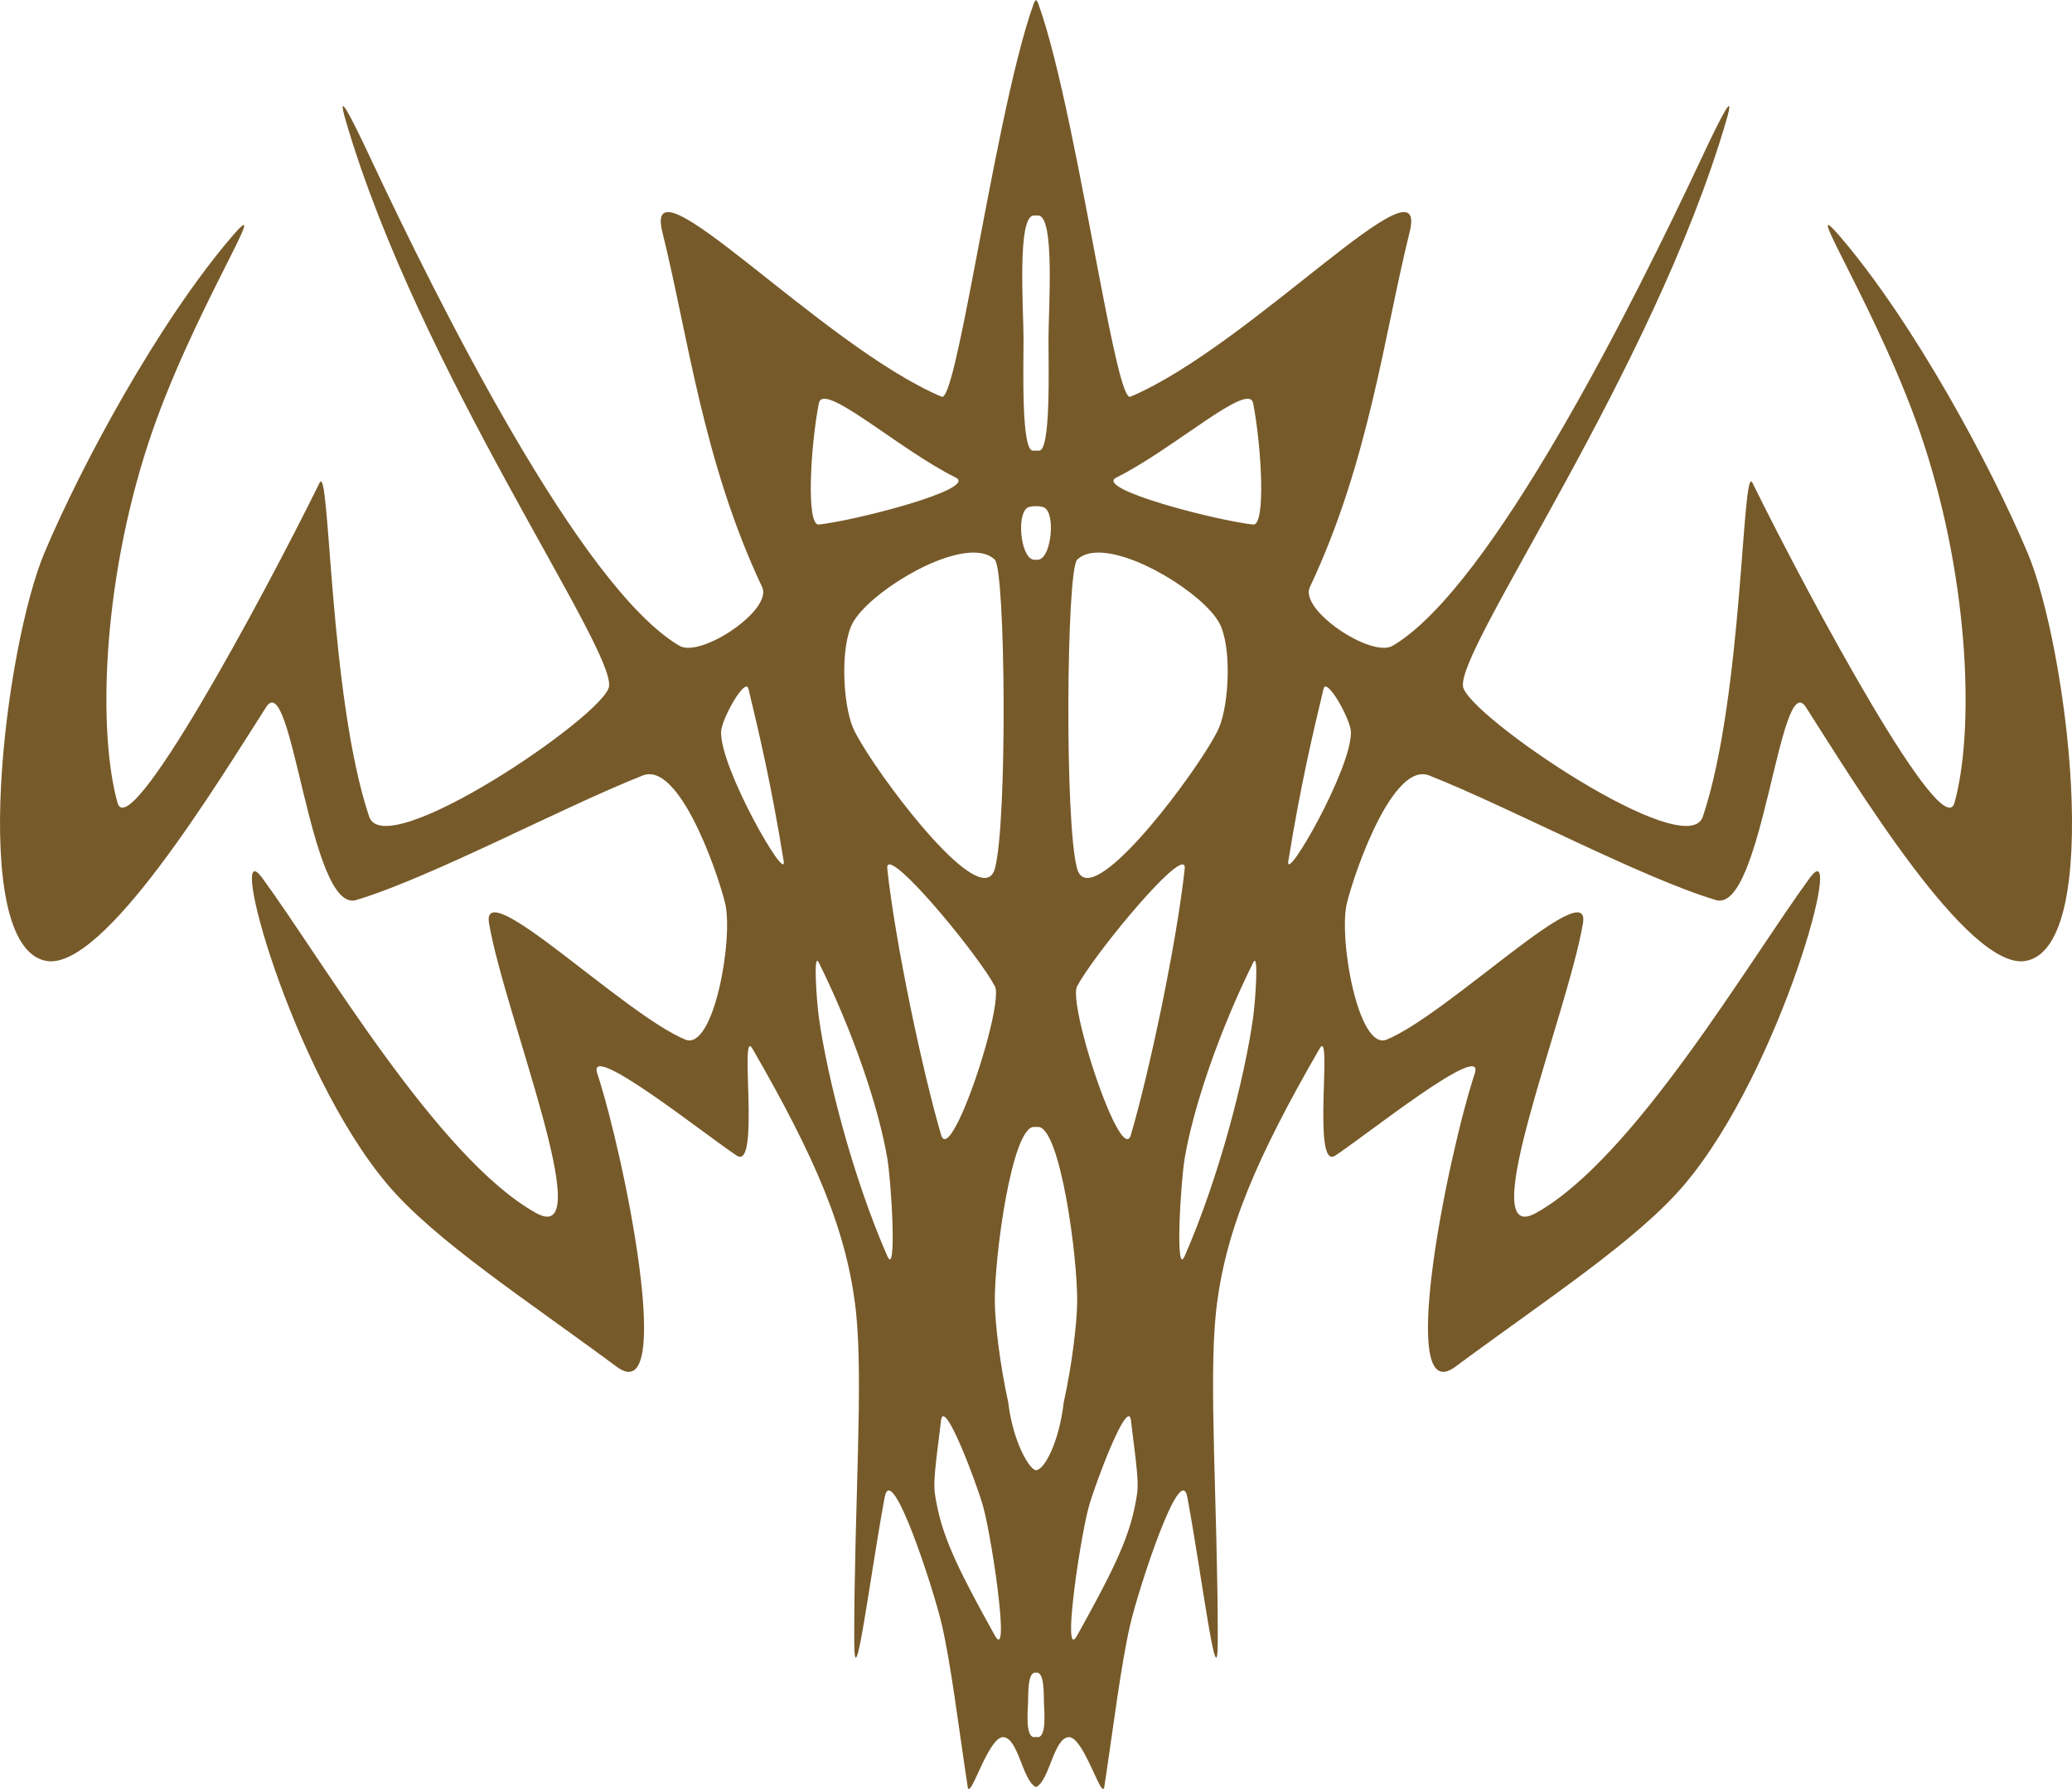 <?xml version="1.0" encoding="UTF-8" standalone="no"?>
<!-- Created with Inkscape (http://www.inkscape.org/) -->

<svg
   xmlns:dc="http://purl.org/dc/elements/1.1/"
   xmlns:cc="http://creativecommons.org/ns#"
   xmlns:rdf="http://www.w3.org/1999/02/22-rdf-syntax-ns#"
   xmlns:svg="http://www.w3.org/2000/svg"
   xmlns="http://www.w3.org/2000/svg"
   version="1.1"
   width="529.821"
   height="457.335"
   id="svg3127">
  <defs
     id="defs3129" />
  <g
     transform="translate(291.856,-300.48)"
     id="layer1">
    <g
       transform="translate(365.568,264.57)"
       id="Topaz">
      <path
         d="m -138.99,177.17 c -9.51,-22.55 -29,-58.58 -47.67,-80.5 -11.86,-13.93 10.4,19.641 21.22,52.82 11.84,36.3 12.76,73.9 7.78,91.66 -3,10.689 -36.32,-50.73 -51.66,-81.82 -2.67,-5.4 -2.36,54.51 -12.67,85.34 -4.08,12.189 -60.16,-25.91 -61.33,-33.24 -1.59,-9.92 48.66,-80.76 67.33,-144.76 2.52,-8.641 -1.61,-0.41 -6.22,9.41 -17.78,37.92 -53.95,110.13 -79.11,124.92 -5.42,3.189 -23.939,-9.141 -21.17,-15 15.17,-32.07 19.09,-65.01 25.5,-90.67 5.33,-21.33 -40.51,28.92 -71.39,42 -1.74,0.74 -4.58,-13.051 -8.03,-31.08 -4.521,-23.59 -10.08,-54.45 -15.58,-69.58 -0.109,-0.29 -0.279,-0.54 -0.52,-0.76 -0.24,0.21 -0.42,0.46 -0.53,0.76 -5.5,15.141 -11.06,46.03 -15.58,69.62 -3.45,18.01 -6.29,31.78 -8.02,31.04 -30.88,-13.08 -76.73,-63.33 -71.4,-42 6.42,25.66 10.34,58.6 25.5,90.67 2.771,5.859 -15.74,18.189 -21.16,15 -25.17,-14.79 -61.34,-87 -79.12,-124.92 -4.609,-9.82 -8.739,-18.051 -6.22,-9.41 18.67,64 68.92,134.84 67.34,144.76 -1.18,7.33 -57.26,45.43 -61.34,33.24 -10.3,-30.83 -10,-90.74 -12.66,-85.34 -15.35,31.09 -48.67,92.51 -51.67,81.82 -4.979,-17.76 -4.06,-55.36 7.78,-91.66 10.82,-33.18 33.08,-66.75 21.22,-52.82 -18.67,21.92 -38.16,57.95 -47.67,80.5 -10.14,24.04 -19.66,100.45 0.34,104.37 14.76,2.89 44.33,-46.21 56.33,-64.87 6.7,-10.42 11.13,52.87 23,49.33 18.97,-5.65 53.33,-24 73.33,-31.85 9.01,-3.541 18.61,23.14 21,32.52 2.25,8.83 -2.84,38.01 -10.16,35 -15.64,-6.43 -52.43,-42.85 -50.17,-29.67 4,23.33 28.37,83.12 12,74 -25.12,-14 -54.46,-64.46 -70,-85.65 -9.36,-12.76 7.28,49.04 32,78.32 12.09,14.32 35.33,29.38 58.67,46.66 15.09,11.189 2,-53.66 -5,-75 -2.859,-8.69 28.01,15.99 35.66,21 6.1,4 0.57,-33.311 4.021,-27.33 16.17,28 24.26,46.77 26.479,67.33 1.92,17.84 -0.46,50.24 -0.46,83.72 0,16.7 3.96,-15.72 7.79,-36.38 1.78,-9.64 12.55,23.73 14.57,32.38 2.39,10.26 4.319,26.28 6.649,41.62 0.57,3.72 4.95,-11.8 8.74,-12.64 0.16,-0.04 0.31,-0.05 0.46,-0.03 3.74,0.4 4.81,10.86 8.11,12.67 0.05,0.03 0.109,0.05 0.17,0.08 0.06,-0.03 0.109,-0.05 0.16,-0.08 3.3,-1.81 4.369,-12.27 8.109,-12.67 0.15,-0.02 0.3,-0.01 0.46,0.03 3.79,0.84 8.17,16.359 8.74,12.64 2.33,-15.34 4.26,-31.36 6.66,-41.62 2.01,-8.649 12.779,-42.02 14.569,-32.38 3.82,20.66 7.78,53.08 7.78,36.38 0,-33.479 -2.38,-65.88 -0.46,-83.72 2.22,-20.561 10.31,-39.33 26.48,-67.33 3.449,-5.98 -2.08,31.33 4.02,27.33 7.65,-5.01 38.52,-29.69 35.67,-21 -7,21.34 -20.1,86.189 -5,75 23.33,-17.28 46.57,-32.34 58.66,-46.66 24.72,-29.28 41.36,-91.08 32,-78.32 -15.54,21.19 -44.87,71.65 -70,85.65 -16.37,9.12 8,-50.67 12,-74 2.26,-13.18 -34.53,23.24 -50.17,29.67 -7.32,3.01 -12.41,-26.17 -10.16,-35 2.39,-9.38 11.99,-36.061 21,-32.52 20,7.85 54.37,26.199 73.33,31.85 11.87,3.54 16.31,-59.75 23,-49.33 12,18.66 41.57,67.76 56.34,64.87 20.003,-3.92 10.472,-80.33 0.333,-104.37 z m -243,1.83 c 1.05,-1.029 2.48,-1.59 4.18,-1.76 9.69,-1.04 27.91,10.42 32.07,17.76 3.33,5.87 2.66,20.8 0,27 -3.26,7.609 -25.66,38.529 -33.71,38.35 -1.2,-0.029 -2.09,-0.75 -2.54,-2.35 -3.25,-11.5 -2.74,-76.32 0,-79 z m 0,109 c 0.5,-0.92 1.2,-2.05 2.06,-3.33 7.381,-11.04 26.11,-32.949 25.44,-26.67 -2,18.609 -8.88,51.36 -13.75,68 -1.66,5.67 -8.53,-11.66 -12.01,-24.86 v -0.01 c -1.66,-6.29 -2.55,-11.64 -1.74,-13.13 z M -393.04,91 c 0.18,0 0.87,0 1.05,0 4.39,0 2.66,23.779 2.67,31.75 0.01,7.37 0.59,28.32 -2.38,28.37 -0.3,0 -1.319,0 -1.62,0 -2.97,-0.05 -2.399,-21 -2.38,-28.37 0.01,-7.971 -1.73,-31.75 2.66,-31.75 z m -2.27,75.311 c 0.029,-0.051 0.18,-0.261 0.22,-0.311 0.42,-0.5 1.5,-0.721 2.58,-0.689 1.079,-0.021 2.149,0.189 2.569,0.689 0.04,0.05 0.08,0.1 0.11,0.16 2.22,2.529 1.01,12.72 -2.21,12.84 -0.16,0.01 -0.79,0.01 -0.95,0 -3.159,-0.12 -4.379,-9.939 -2.319,-12.689 z m -11.91,10.929 c 1.7,0.17 3.13,0.73 4.18,1.76 2.74,2.68 3.25,67.5 0,79 -0.45,1.6 -1.34,2.32 -2.54,2.35 -8.05,0.18 -30.45,-30.74 -33.71,-38.35 -2.66,-6.2 -3.33,-21.13 0,-27 4.16,-7.34 22.38,-18.8 32.07,-17.76 z m 2.44,123.91 v 0.02 c -3.479,13.2 -10.35,30.5 -12.01,24.83 -4.87,-16.64 -11.75,-49.391 -13.75,-68 -0.67,-6.27 18.05,15.62 25.44,26.66 0.85,1.279 1.56,2.41 2.06,3.34 0.81,1.49 -0.08,6.85 -1.74,13.15 z M -473.04,223 c 0.09,-3.26 6.24,-14.17 7,-11 2.84,11.83 5.84,24.5 9,44 1.02,6.29 -16.26,-23.58 -16,-33 z m 25,-84 c 1.13,-5.75 20.22,11.65 35,19 5.85,2.9 -25.77,11.02 -35,12 -3.32,0.35 -2.12,-20.13 0,-31 z m 17.5,218 c -8.75,-20 -15.29,-45.29 -17.5,-61 -0.49,-3.47 -1.55,-17.141 0,-14 8.75,17.67 15.28,36.94 17.5,50 1.05,6.16 2.51,30.73 0,25 z m 28.79,97.72 c 0,0.011 0,0.011 0,0.011 -0.24,0.569 -0.66,0.409 -1.29,-0.73 -8.729,-15.67 -12.99,-24.24 -14.75,-33 -1.08,-5.39 -1.08,-5.39 1,-22 0.76,-6.07 9.1,16.1 10.75,22 1.23,4.39 3.23,16.11 4.11,24.57 0,0.01 0,0.01 0,0.01 0.47,4.499 0.63,8.069 0.18,9.139 z m 9.71,25.28 c -0.17,0.01 -0.33,-0.03 -0.47,-0.1 -0.15,0.069 -0.311,0.109 -0.48,0.1 -2.279,-0.08 -1.62,-6.72 -1.55,-9 0.06,-1.93 -0.13,-7.5 1.8,-7.5 0.08,0 0.16,0.01 0.23,0.03 0.069,-0.021 0.14,-0.03 0.22,-0.03 1.93,0 1.74,5.57 1.8,7.5 0.07,2.28 0.73,8.92 -1.55,9 z m 6.62,-85.6 c -1.17,10.149 -4.945,17.308 -7.09,17.35 -1.578,0.031 -5.931,-7.2 -7.101,-17.35 -2.04,-9.23 -3.34,-19.75 -3.43,-25.4 -0.19,-11.52 4.34,-45 10,-45 0.18,0 0.87,0 1.05,0 5.67,0 10.19,33.48 10,45 -0.089,5.65 -1.389,16.17 -3.429,25.4 z m 18.18,26.6 c -1.75,8.76 -6.02,17.33 -14.75,33 -0.63,1.14 -1.05,1.3 -1.29,0.73 v -0.011 c -0.45,-1.069 -0.29,-4.64 0.18,-9.14 v -0.01 c 0.88,-8.46 2.88,-20.181 4.11,-24.57 1.65,-5.9 9.99,-28.07 10.75,-22 2.08,16.611 2.08,16.611 1,22.001 z m 30.25,-125 c -2.21,15.71 -8.75,41 -17.5,61 -2.5,5.73 -1.05,-18.84 0,-25 2.22,-13.06 8.75,-32.33 17.5,-50 1.55,-3.141 0.49,10.53 0,14 z m 0,-126 c -9.22,-0.98 -40.85,-9.1 -35,-12 14.79,-7.35 33.88,-24.75 35,-19 2.12,10.87 3.32,31.35 0,31 z m 9,86 c 3.17,-19.5 6.17,-32.17 9,-44 0.76,-3.17 6.91,7.74 7,11 0.26,9.42 -17.02,39.29 -16,33 z"
         id="path18"
         style="fill:#775a29" />
    </g>
  </g>
</svg>
